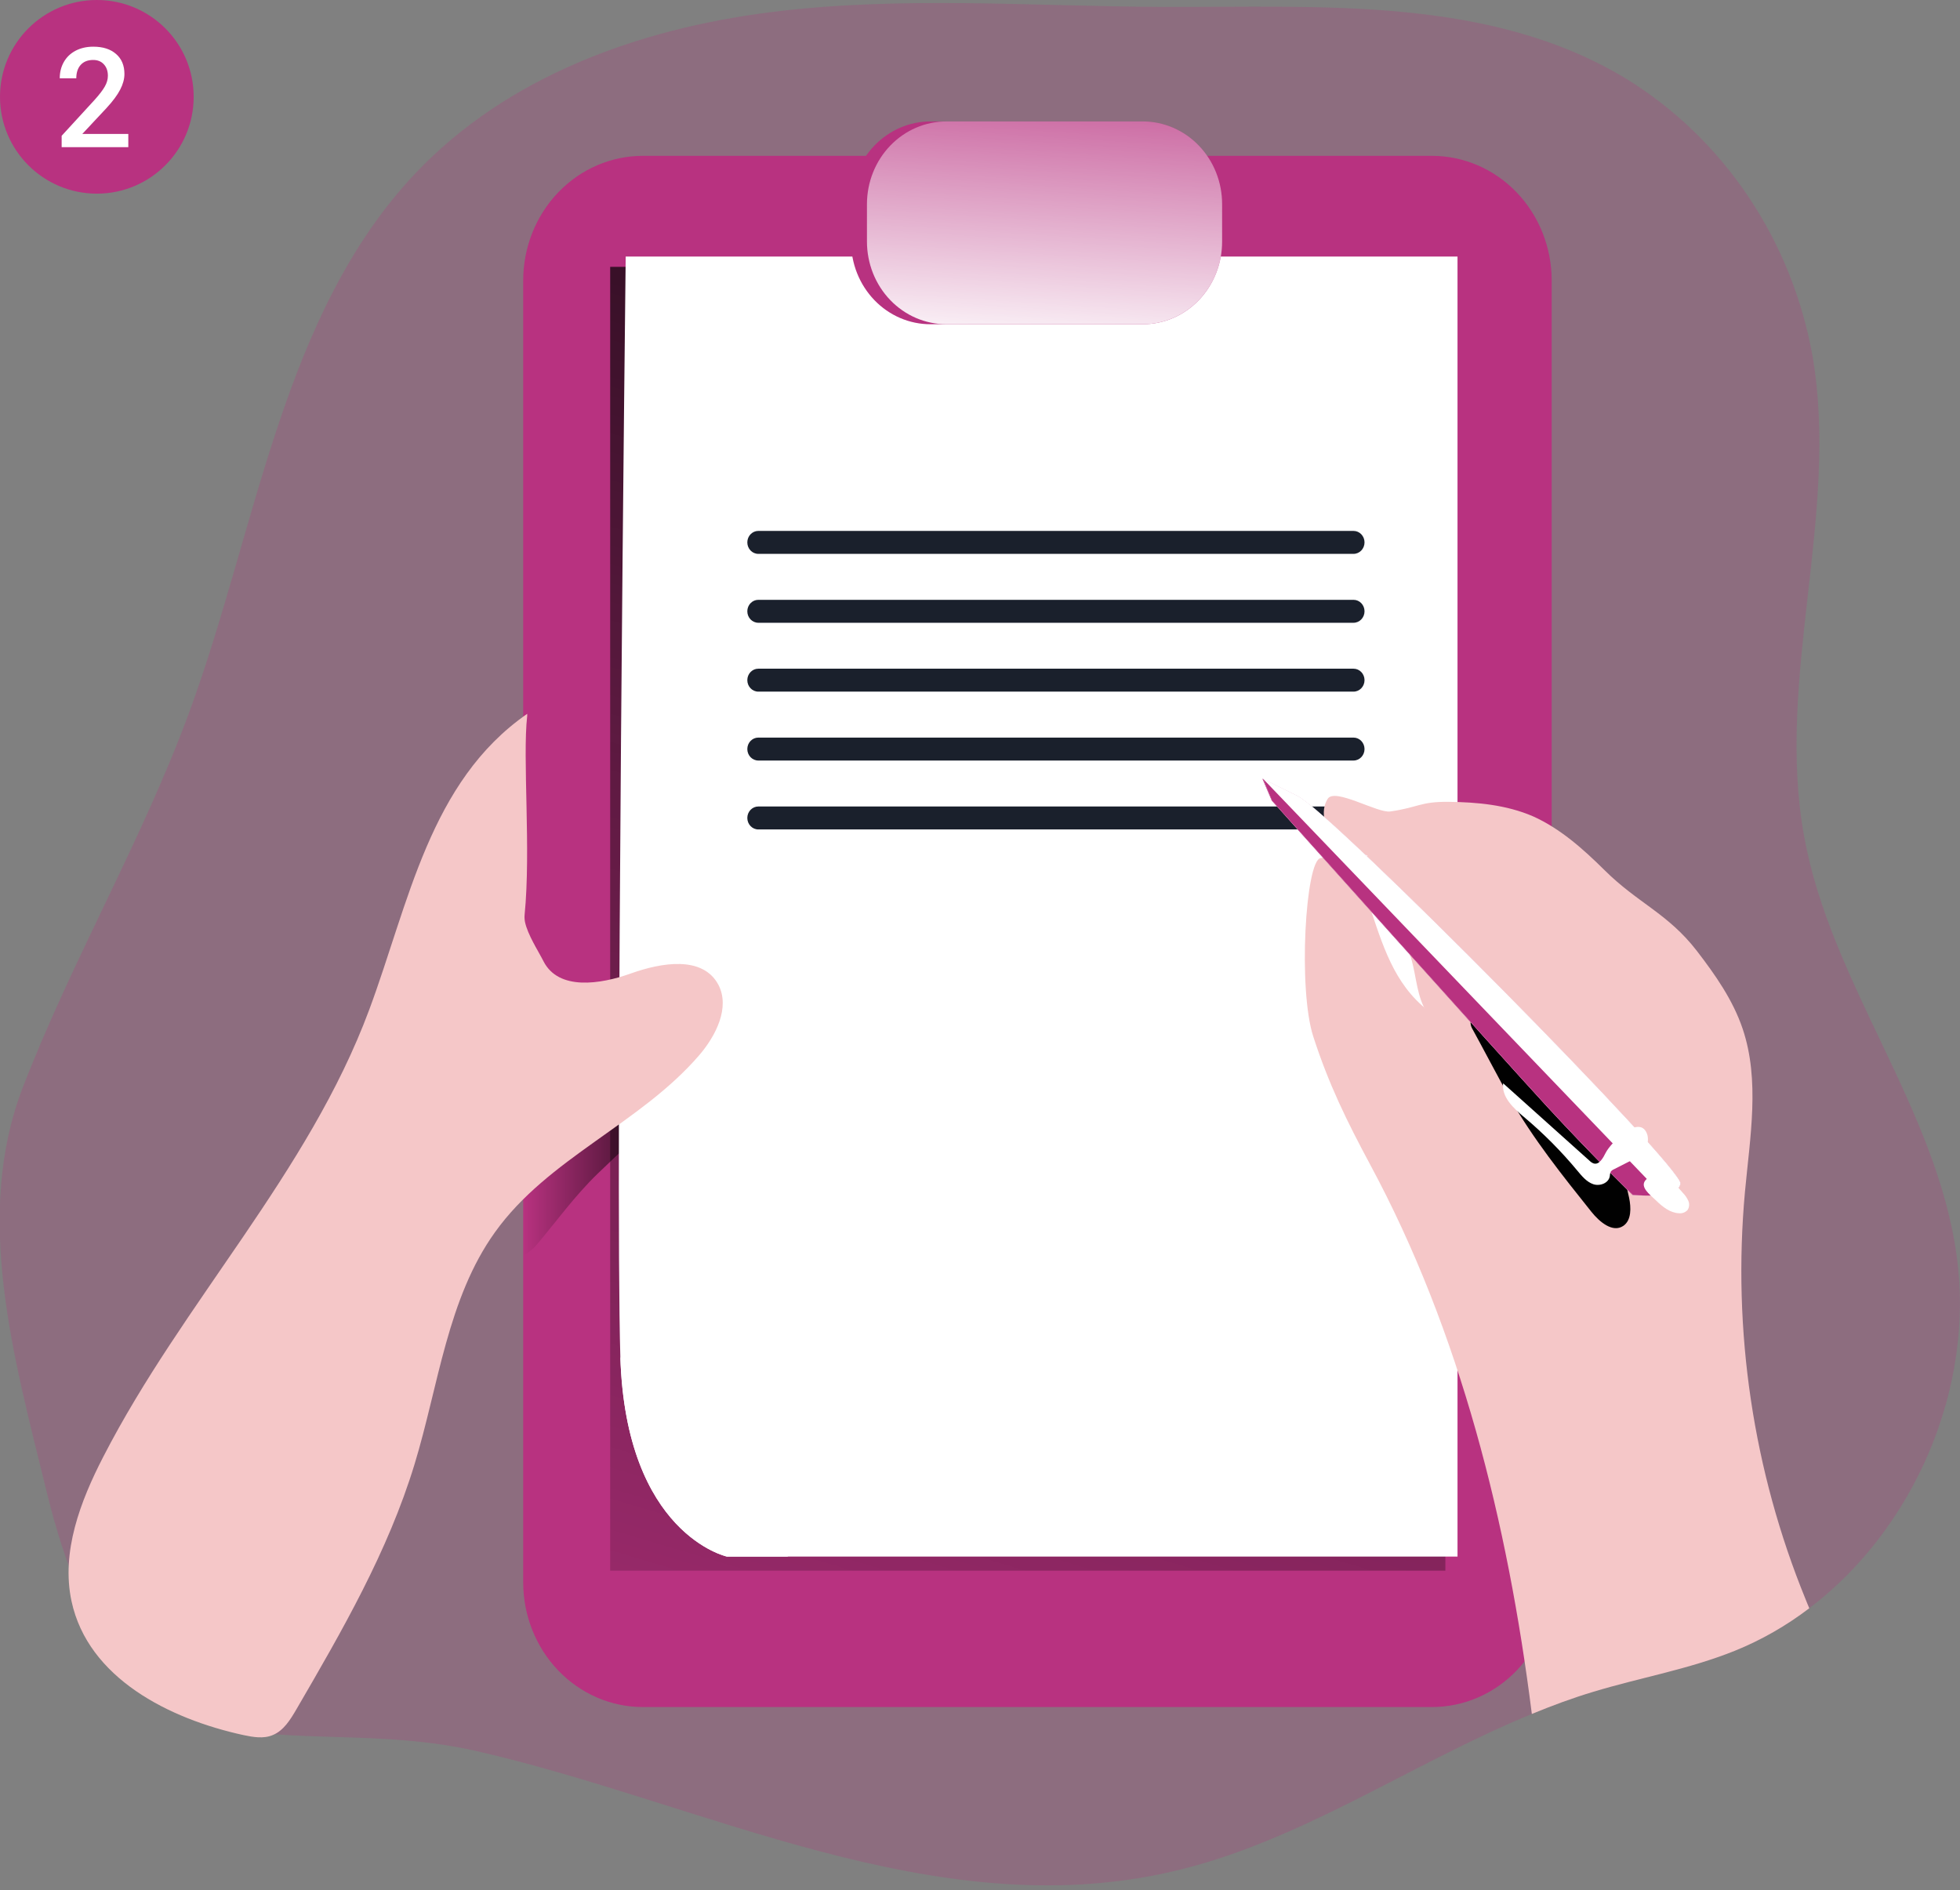 <svg width="253" height="244" viewBox="0 0 253 244" fill="none" xmlns="http://www.w3.org/2000/svg">
<rect x="0" y="0" width="253" height="244" fill="#808080" stroke="none"/>
<g clip-path="url(#clip0)">
<path opacity="0.24" d="M233.546 207.619C230.59 209.878 227.363 211.723 223.946 213.107C218.032 215.497 211.733 216.566 205.664 218.408C202.97 219.217 200.326 220.198 197.732 221.267C182.023 227.71 167.607 237.931 151.082 241.661C120.461 248.626 90.866 232.792 61.597 226.077C36.52 220.338 16.139 234.06 6.014 192.541C1.782 175.257 -3.455 156.955 2.949 140.37C9.354 123.784 18.372 108.467 24.482 91.798C33.205 67.992 36.434 40.565 53.6 22.399C65.488 9.82 82.479 3.748 99.309 1.593C116.139 -0.562 133.18 0.821 150.125 0.894C170.536 0.962 192.279 -0.53 209.93 10.175C216.155 14.01 221.521 19.188 225.667 25.362C229.813 31.536 232.642 38.563 233.966 45.97C237.471 66.416 229.149 87.614 232.89 108.023C236.36 127.024 249.915 142.926 252.564 162.083C254.968 179.331 246.986 197.425 233.546 207.619Z" fill="#B83280"/>
<path d="M200.296 36.209V204.264C200.297 206.378 199.899 208.472 199.123 210.426C198.348 212.38 197.211 214.156 195.777 215.652C194.343 217.148 192.64 218.335 190.766 219.145C188.891 219.955 186.882 220.373 184.853 220.375H82.98C80.95 220.374 78.941 219.957 77.066 219.146C75.191 218.336 73.488 217.149 72.054 215.653C70.62 214.157 69.483 212.381 68.708 210.427C67.932 208.473 67.534 206.379 67.536 204.264V36.209C67.536 31.941 69.163 27.849 72.06 24.831C74.956 21.814 78.884 20.119 82.98 20.119H184.853C188.948 20.122 192.874 21.818 195.77 24.834C198.665 27.851 200.293 31.942 200.296 36.209Z" fill="#B83280"/>
<path d="M92.589 132.831C89.525 140.656 82.87 145.952 77.111 151.55C74.146 154.43 71.858 157.644 69.214 160.763C68.734 161.303 68.17 161.754 67.546 162.099V130.128C68.366 127.415 68.891 124.615 69.114 121.781C70.115 125.219 69.665 129.413 72.209 131.855C73.846 133.452 76.254 133.733 78.493 133.838C83.213 134.038 87.939 133.7 92.589 132.831Z" fill="url(#paint0_linear)"/>
<path d="M186.57 34.45H78.763V202.767H186.57V34.45Z" fill="url(#paint1_linear)"/>
<path d="M188.138 33.12V200.951H93.836C93.836 200.951 80.766 198.087 80.075 175.137C79.384 152.186 80.766 33.12 80.766 33.12H188.138Z" fill="white"/>
<path d="M182.214 123.925C182.85 126.226 182.915 128.782 184.217 130.749C185.994 133.399 189.49 134.104 192.594 133.931C193.003 133.927 193.409 133.848 193.791 133.697C194.219 133.464 194.584 133.123 194.853 132.705C196.761 130.034 196.725 126.309 195.784 123.127C194.479 118.768 191.716 115.041 187.997 112.625C185.964 111.31 177.161 107.46 176.215 111.059C175.418 114.158 181.347 120.795 182.214 123.925Z" fill="#F5C7C8"/>
<path d="M182.214 123.925C182.85 126.226 182.915 128.782 184.217 130.749C185.994 133.399 189.49 134.104 192.594 133.931C193.003 133.927 193.409 133.848 193.791 133.697C194.219 133.464 194.584 133.123 194.853 132.705C196.761 130.034 196.725 126.309 195.784 123.127C194.479 118.768 191.716 115.041 187.997 112.625C185.964 111.31 177.161 107.46 176.215 111.059C175.418 114.158 181.347 120.795 182.214 123.925Z" fill="url(#paint2_linear)"/>
<path d="M185.784 219.034C185.444 202.6 185.048 185.811 179.645 170.363C176.575 161.582 171.943 153.418 169.439 144.444C167.467 137.375 167.937 129.867 167.997 122.501C168.027 118.598 168.052 114.612 166.891 110.903C165.889 107.663 163.971 104.694 163.556 101.314C167.932 104.637 172.569 108.331 174.157 113.725C174.928 116.334 174.898 119.141 175.313 121.843C176.655 130.587 182.504 137.709 186.67 145.425C195.824 162.391 196.966 182.686 196.876 202.146C196.876 206.361 196.756 210.739 194.978 214.531C193.2 218.324 189.77 219.796 185.784 219.034Z" fill="url(#paint3_linear)"/>
<path d="M90.281 136.196C82.619 145.112 70.751 149.479 63.891 159.078C57.762 167.624 56.615 178.836 53.515 189.014C50.08 200.299 44.151 210.546 38.258 220.672C37.481 222.002 36.62 223.406 35.223 223.985C34.011 224.507 32.649 224.251 31.382 223.985C21.833 221.898 11.377 216.65 9.234 206.721C7.867 200.367 10.371 193.809 13.33 188.07C23.6 168.083 39.79 151.518 47.652 130.373C52.789 116.563 55.433 100.907 68.052 92.152C68.042 92.241 68.042 92.33 68.052 92.418C67.431 97.891 68.553 109.703 67.717 118.108C67.692 118.413 67.709 118.72 67.767 119.021C68.122 120.706 69.519 122.829 70.16 124.107C72.113 127.916 77.501 127.076 81.427 125.673C85.353 124.269 90.706 123.335 92.729 127.128C94.257 130.055 92.424 133.686 90.281 136.196Z" fill="#F5C7C8"/>
<path d="M101.838 200.79C101.773 200.84 101.712 200.894 101.653 200.951H93.836C93.836 200.951 80.766 198.087 80.075 175.137C80.075 175.137 84.777 190.58 100.892 187.277C100.892 187.277 92.354 201.776 101.838 200.79Z" fill="white"/>
<path d="M101.838 200.79C101.773 200.84 101.712 200.894 101.653 200.951H93.836C93.836 200.951 80.766 198.087 80.075 175.137C80.075 175.137 84.777 190.58 100.892 187.277C100.892 187.277 92.354 201.776 101.838 200.79Z" fill="url(#paint4_linear)"/>
<path d="M174.712 68.539H97.887C97.102 68.539 96.465 69.203 96.465 70.021C96.465 70.839 97.102 71.503 97.887 71.503H174.712C175.498 71.503 176.135 70.839 176.135 70.021C176.135 69.203 175.498 68.539 174.712 68.539Z" fill="#1A202C"/>
<path d="M174.712 77.435H97.887C97.102 77.435 96.465 78.098 96.465 78.916C96.465 79.735 97.102 80.398 97.887 80.398H174.712C175.498 80.398 176.135 79.735 176.135 78.916C176.135 78.098 175.498 77.435 174.712 77.435Z" fill="#1A202C"/>
<path d="M174.712 86.325H97.887C97.102 86.325 96.465 86.988 96.465 87.806C96.465 88.625 97.102 89.288 97.887 89.288H174.712C175.498 89.288 176.135 88.625 176.135 87.806C176.135 86.988 175.498 86.325 174.712 86.325Z" fill="#1A202C"/>
<path d="M174.712 95.22H97.887C97.102 95.22 96.465 95.883 96.465 96.702C96.465 97.52 97.102 98.183 97.887 98.183H174.712C175.498 98.183 176.135 97.52 176.135 96.702C176.135 95.883 175.498 95.22 174.712 95.22Z" fill="#1A202C"/>
<path d="M174.712 104.115H97.887C97.102 104.115 96.465 104.779 96.465 105.597C96.465 106.415 97.102 107.079 97.887 107.079H174.712C175.498 107.079 176.135 106.415 176.135 105.597C176.135 104.779 175.498 104.115 174.712 104.115Z" fill="#1A202C"/>
<path d="M157.752 26.348V31.19C157.753 32.591 157.489 33.979 156.975 35.274C156.461 36.569 155.707 37.746 154.756 38.737C153.804 39.728 152.675 40.514 151.432 41.05C150.189 41.585 148.857 41.86 147.512 41.859H120.11C118.765 41.86 117.432 41.585 116.188 41.05C114.944 40.514 113.813 39.729 112.861 38.738C111.909 37.747 111.153 36.571 110.637 35.276C110.121 33.98 109.856 32.592 109.855 31.19V26.348C109.858 23.517 110.939 20.802 112.863 18.802C114.786 16.801 117.393 15.678 120.11 15.679H147.512C148.857 15.678 150.188 15.954 151.431 16.49C152.674 17.026 153.803 17.812 154.754 18.803C155.705 19.793 156.459 20.97 156.974 22.265C157.488 23.559 157.753 24.947 157.752 26.348Z" fill="#B83280"/>
<path d="M109.93 26.223V31.07C109.926 32.473 110.188 33.864 110.701 35.161C111.214 36.459 111.968 37.639 112.919 38.632C113.87 39.626 115.001 40.414 116.245 40.952C117.489 41.489 118.823 41.766 120.17 41.765H122.229C120.882 41.766 119.548 41.489 118.303 40.952C117.059 40.414 115.929 39.626 114.977 38.632C114.026 37.639 113.272 36.459 112.759 35.161C112.246 33.864 111.984 32.473 111.988 31.07V26.223C111.988 24.822 112.252 23.434 112.766 22.139C113.281 20.845 114.035 19.668 114.986 18.677C115.937 17.686 117.066 16.901 118.309 16.365C119.552 15.829 120.884 15.553 122.229 15.554H120.17C118.826 15.553 117.494 15.829 116.251 16.365C115.008 16.901 113.879 17.686 112.928 18.677C111.977 19.668 111.223 20.845 110.708 22.139C110.194 23.434 109.929 24.822 109.93 26.223Z" fill="url(#paint5_linear)"/>
<path d="M157.752 26.348V31.19C157.753 32.591 157.489 33.979 156.975 35.274C156.461 36.569 155.707 37.746 154.756 38.737C153.804 39.728 152.675 40.514 151.432 41.05C150.189 41.585 148.857 41.86 147.512 41.859H122.163C120.818 41.86 119.485 41.585 118.241 41.05C116.997 40.514 115.867 39.729 114.914 38.738C113.962 37.747 113.206 36.571 112.69 35.276C112.175 33.98 111.909 32.592 111.908 31.19V26.348C111.911 23.517 112.993 20.802 114.916 18.802C116.839 16.801 119.446 15.678 122.163 15.679H147.512C148.857 15.678 150.188 15.954 151.431 16.49C152.674 17.026 153.803 17.812 154.754 18.803C155.705 19.793 156.459 20.97 156.974 22.265C157.488 23.559 157.753 24.947 157.752 26.348Z" fill="url(#paint6_linear)"/>
<path d="M67.697 118.108C67.672 118.413 67.689 118.72 67.747 119.021C66.785 118.353 65.694 116.177 64.742 113.564C64.156 111.962 62.674 104.225 62.674 102.508C62.674 98.559 65.283 95.257 68.027 92.418C67.411 97.891 68.523 109.703 67.697 118.108Z" fill="url(#paint7_linear)"/>
<path d="M233.546 207.619C230.59 209.878 227.363 211.723 223.946 213.107C218.032 215.497 211.733 216.566 205.664 218.408C202.97 219.217 200.326 220.197 197.732 221.267C194.617 196.543 188.503 171.959 176.846 150.313C173.816 144.663 171.508 139.957 169.52 133.817C167.532 127.676 168.518 111.091 170.461 110.778C173.766 110.214 175.904 114.232 176.971 117.534C178.758 122.918 180.376 127.848 185.223 131.099C187.296 132.502 190.161 133.363 192.129 131.798C193.104 130.922 193.754 129.719 193.966 128.396C194.843 124.165 193.055 119.657 190.075 116.637C187.096 113.616 183.1 111.941 179.059 111.007C176.735 110.486 174.222 110.131 172.454 108.477C171.042 107.147 170.336 104.778 171.377 103.129C172.304 101.653 177.812 105.008 179.465 104.757C183.115 104.235 183.3 103.479 186.976 103.515C190.651 103.552 194.437 103.902 197.857 105.373C201.362 106.938 204.342 109.583 207.121 112.338C211.433 116.621 215.303 117.92 219.044 122.772C221.403 125.845 223.676 129.069 224.938 132.794C227.196 139.462 225.899 146.797 225.243 153.851C223.603 171.798 226.295 189.889 233.075 206.476C233.205 206.847 233.396 207.233 233.546 207.619Z" fill="#F5C7C8"/>
<path d="M194.903 141.778C197.907 147.032 201.673 151.748 205.419 156.438C206.47 157.753 208.178 159.193 209.55 158.249C210.596 157.524 210.551 155.922 210.291 154.644C209.174 149.197 206.285 144.282 202.725 140.114C199.164 135.945 194.968 132.455 190.787 128.98C190.932 129.1 189.309 131.448 189.99 132.706C191.142 134.782 193.696 139.66 194.903 141.778Z" fill="url(#paint8_linear)"/>
<path d="M164.162 103.369C164.162 103.369 193.681 136.352 199.715 142.9C205.749 149.447 210.732 154.263 210.732 154.263C210.732 154.263 216.66 154.878 216.896 152.781C217.131 150.684 171.963 104.976 167.457 102.754L162.95 100.531L164.162 103.369Z" fill="#B83280"/>
<path d="M216.921 152.781C216.806 153.825 215.273 154.2 213.771 154.305C212.77 154.366 211.765 154.348 210.767 154.252C210.767 154.252 205.784 149.447 199.75 142.9C193.716 136.352 164.197 103.364 164.197 103.364L163.015 100.521L167.522 102.754C171.988 104.981 217.181 150.673 216.921 152.781Z" fill="url(#paint9_linear)"/>
<path d="M214.312 154.007L213.771 154.305C212.77 154.366 211.765 154.348 210.767 154.252C210.767 154.252 205.784 149.447 199.75 142.9C193.716 136.352 164.197 103.364 164.197 103.364L163.015 100.521L214.312 154.007Z" fill="#B83280"/>
<path d="M207.271 148.811C206.926 149.505 206.415 150.423 205.699 150.193C205.511 150.122 205.341 150.01 205.198 149.865L194.026 139.848C193.811 141.648 195.373 143.067 196.725 144.209C199.212 146.294 201.513 148.607 203.601 151.122C204.187 151.826 204.803 152.583 205.659 152.875C206.515 153.167 207.662 152.739 207.797 151.831C207.801 151.639 207.84 151.45 207.912 151.273C208.013 151.132 208.15 151.023 208.308 150.96L210.121 150.037C210.826 149.728 211.473 149.291 212.033 148.748C212.31 148.473 212.513 148.128 212.624 147.747C212.735 147.366 212.749 146.961 212.664 146.573C211.793 143.562 207.877 147.579 207.271 148.811Z" fill="white"/>
<path d="M213.766 154.978C214.597 155.791 215.579 156.574 216.72 156.626C216.925 156.649 217.132 156.623 217.326 156.55C217.52 156.477 217.694 156.358 217.837 156.204C217.95 156.03 218.018 155.828 218.033 155.619C218.049 155.409 218.013 155.199 217.927 155.009C217.752 154.628 217.513 154.284 217.221 153.991L216.065 152.677C215.689 152.15 215.163 151.759 214.562 151.56C213.886 151.435 212.329 151.972 212.189 152.797C212.048 153.621 213.315 154.503 213.766 154.978Z" fill="white"/>
</g>
<circle cx="12.5" cy="12.5" r="12.5" fill="#B83280"/>
<path d="M16.562 19H7.958V17.532L12.221 12.883C12.836 12.197 13.273 11.626 13.53 11.169C13.794 10.706 13.926 10.243 13.926 9.78C13.926 9.171 13.753 8.679 13.407 8.304C13.067 7.929 12.607 7.741 12.027 7.741C11.336 7.741 10.8 7.952 10.419 8.374C10.038 8.796 9.848 9.373 9.848 10.105H7.712C7.712 9.326 7.888 8.626 8.239 8.005C8.597 7.378 9.104 6.892 9.76 6.546C10.422 6.2 11.184 6.027 12.045 6.027C13.287 6.027 14.266 6.341 14.98 6.968C15.701 7.589 16.061 8.45 16.061 9.552C16.061 10.19 15.88 10.861 15.517 11.565C15.159 12.262 14.57 13.056 13.75 13.946L10.621 17.295H16.562V19Z" fill="white"/>
<defs>
<linearGradient id="paint0_linear" x1="67.546" y1="141.945" x2="92.589" y2="141.945" gradientUnits="userSpaceOnUse">
<stop stop-color="#010101" stop-opacity="0"/>
<stop offset="0.95" stop-color="#010101"/>
</linearGradient>
<linearGradient id="paint1_linear" x1="91.477" y1="268.566" x2="184.563" y2="-43.649" gradientUnits="userSpaceOnUse">
<stop stop-color="#010101" stop-opacity="0"/>
<stop offset="0.47" stop-color="#010101" stop-opacity="0.47"/>
<stop offset="0.95" stop-color="#010101"/>
</linearGradient>
<linearGradient id="paint2_linear" x1="7893.07" y1="6161.37" x2="10925.6" y2="4183.88" gradientUnits="userSpaceOnUse">
<stop stop-color="#010101" stop-opacity="0"/>
<stop offset="0.47" stop-color="#010101" stop-opacity="0.47"/>
<stop offset="0.95" stop-color="#010101"/>
</linearGradient>
<linearGradient id="paint3_linear" x1="12014.1" y1="38216" x2="22180.9" y2="36661.1" gradientUnits="userSpaceOnUse">
<stop stop-color="#010101" stop-opacity="0"/>
<stop offset="0.47" stop-color="#010101" stop-opacity="0.47"/>
<stop offset="0.95" stop-color="#010101"/>
</linearGradient>
<linearGradient id="paint4_linear" x1="4865.26" y1="9088.64" x2="2317.79" y2="11741.6" gradientUnits="userSpaceOnUse">
<stop stop-color="#010101" stop-opacity="0"/>
<stop offset="0.95" stop-color="#010101"/>
</linearGradient>
<linearGradient id="paint5_linear" x1="2803.92" y1="1507.22" x2="4040.42" y2="1559.49" gradientUnits="userSpaceOnUse">
<stop stop-color="#010101" stop-opacity="0"/>
<stop offset="0.47" stop-color="#010101" stop-opacity="0.47"/>
<stop offset="0.95" stop-color="#010101"/>
</linearGradient>
<linearGradient id="paint6_linear" x1="136.46" y1="1.629" x2="133.384" y2="48.813" gradientUnits="userSpaceOnUse">
<stop stop-color="white" stop-opacity="0"/>
<stop offset="0.95" stop-color="white"/>
</linearGradient>
<linearGradient id="paint7_linear" x1="762.745" y1="5337.6" x2="2225.7" y2="5466.39" gradientUnits="userSpaceOnUse">
<stop stop-color="#010101" stop-opacity="0"/>
<stop offset="0.95" stop-color="#010101"/>
</linearGradient>
<linearGradient id="paint8_linear" x1="9180.23" y1="8369.86" x2="6663.07" y2="8688.97" gradientUnits="userSpaceOnUse">
<stop stop-color="#010101" stop-opacity="0"/>
<stop offset="0.47" stop-color="#010101" stop-opacity="0.47"/>
<stop offset="0.95" stop-color="#010101"/>
</linearGradient>
<linearGradient id="paint9_linear" x1="22241.7" y1="12952.1" x2="21257.6" y2="14073.6" gradientUnits="userSpaceOnUse">
<stop stop-color="white" stop-opacity="0"/>
<stop offset="0.95" stop-color="white"/>
</linearGradient>
<clipPath id="clip0">
<rect width="253" height="243" fill="white" transform="translate(0 0.393)"/>
</clipPath>
</defs>
</svg>
